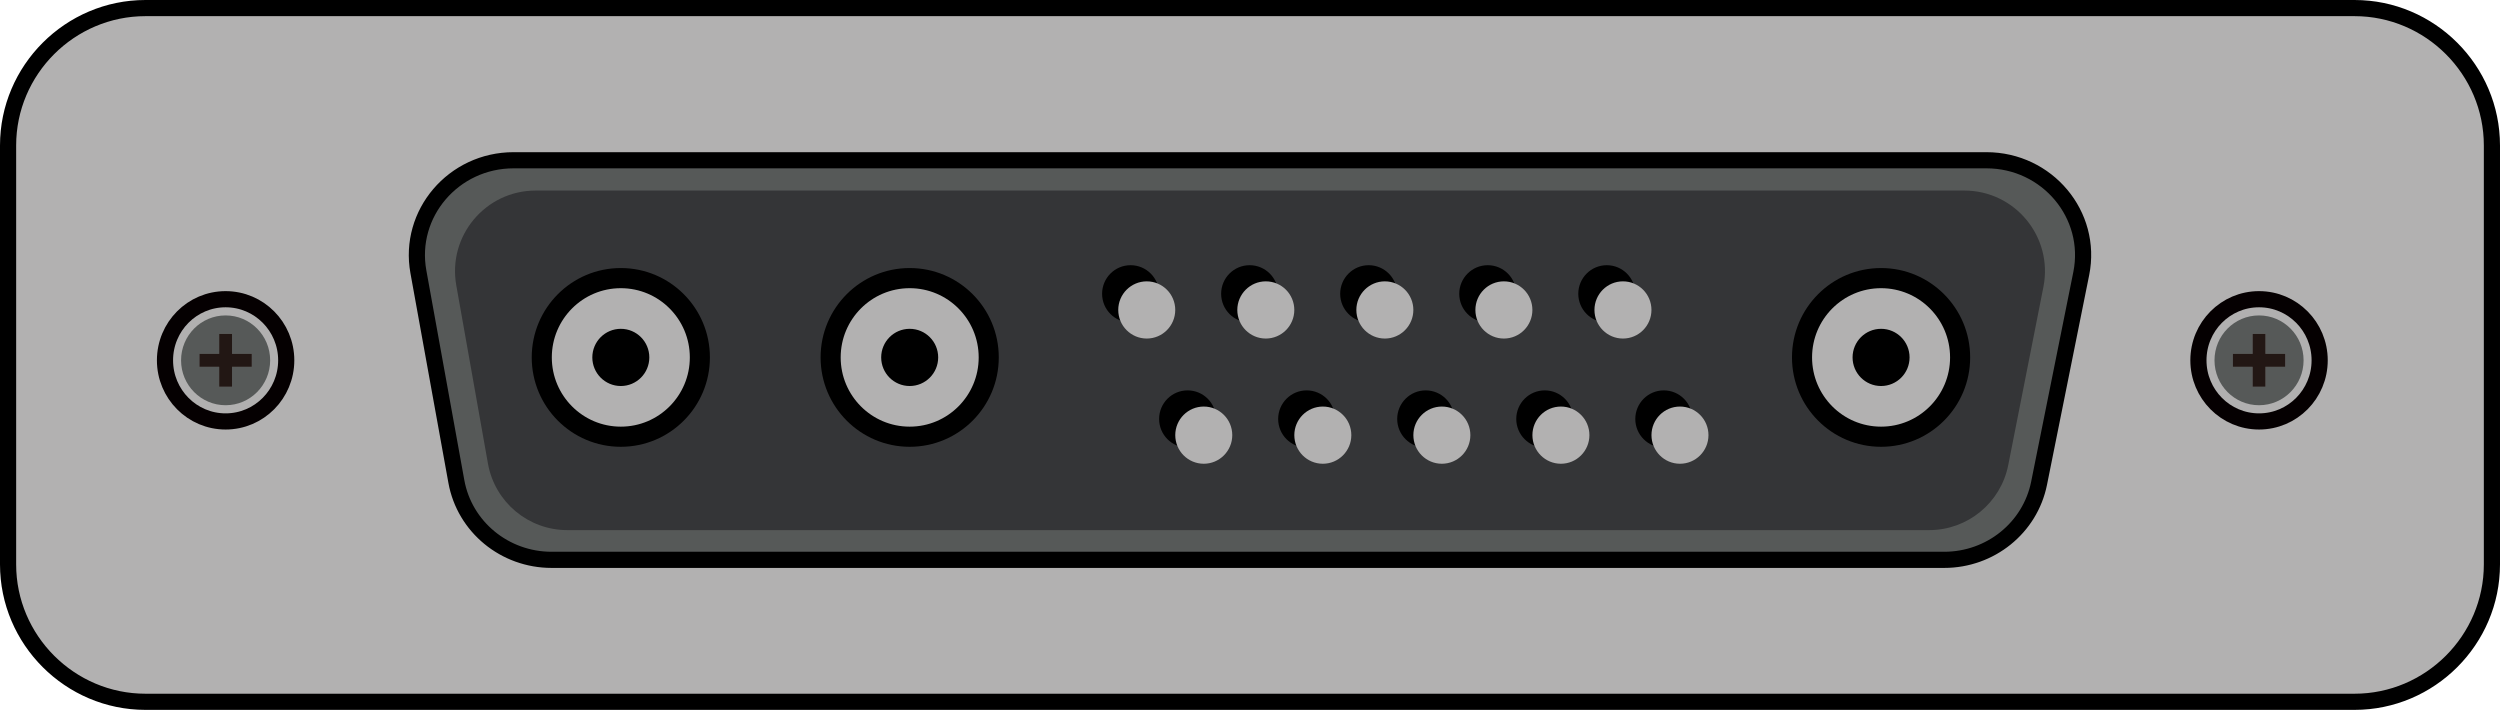 <?xml version="1.0" encoding="utf-8"?>
<!-- Generator: Adobe Illustrator 19.0.0, SVG Export Plug-In . SVG Version: 6.00 Build 0)  -->
<svg version="1.1" id="图层_1" xmlns="http://www.w3.org/2000/svg" xmlns:xlink="http://www.w3.org/1999/xlink" x="0px" y="0px"
	 width="154.735px" height="43.937px" viewBox="0 0 154.735 43.937" enable-background="new 0 0 154.735 43.937"
	 xml:space="preserve">
<g id="XMLID_118_">
	<path id="XMLID_123_" fill="#B2B1B1" stroke="#000000" stroke-miterlimit="10" d="M145.731,43.437H9.004
		c-4.677,0-8.504-3.827-8.504-8.504V9.004C0.5,4.327,4.327,0.5,9.004,0.5h136.727c4.677,0,8.504,3.827,8.504,8.504v25.929
		C154.235,39.61,150.408,43.437,145.731,43.437z"/>
	<g id="XMLID_777_">
		
			<ellipse id="XMLID_122_" fill="#B1B0B0" stroke="#050001" stroke-miterlimit="10" cx="13.964" cy="22.302" rx="3.752" ry="3.783"/>
		<ellipse id="XMLID_121_" fill="#565958" cx="13.964" cy="22.302" rx="2.757" ry="2.779"/>
		<g id="XMLID_120_">
			<polygon id="XMLID_139_" fill="#808080" points="15.585,21.9 14.362,21.9 14.362,20.668 13.566,20.668 13.566,21.9 12.343,21.9 
				12.343,22.703 13.566,22.703 13.566,23.936 14.362,23.936 14.362,22.703 15.585,22.703 			"/>
			<polygon id="XMLID_138_" fill="#221714" points="14.362,20.668 13.566,20.668 13.566,21.9 12.343,21.9 12.343,22.703 
				13.566,22.703 13.566,23.936 14.362,23.936 14.362,22.703 15.585,22.703 15.585,21.9 14.362,21.9 14.362,20.668 			"/>
		</g>
	</g>
	<g id="XMLID_796_">
		
			<ellipse id="XMLID_816_" fill="#B1B0B0" stroke="#050001" stroke-miterlimit="10" cx="139.821" cy="22.302" rx="3.752" ry="3.783"/>
		<ellipse id="XMLID_815_" fill="#565958" cx="139.821" cy="22.302" rx="2.757" ry="2.779"/>
		<g id="XMLID_797_">
			<polygon id="XMLID_136_" fill="#808080" points="141.442,21.9 140.219,21.9 140.219,20.668 139.423,20.668 139.423,21.9 
				138.2,21.9 138.2,22.703 139.423,22.703 139.423,23.936 140.219,23.936 140.219,22.703 141.442,22.703 			"/>
			<polygon id="XMLID_135_" fill="#221714" points="140.219,20.668 139.423,20.668 139.423,21.9 138.2,21.9 138.2,22.703 
				139.423,22.703 139.423,23.936 140.219,23.936 140.219,22.703 141.442,22.703 141.442,21.9 140.219,21.9 140.219,20.668 			"/>
		</g>
	</g>
	<path id="XMLID_771_" fill="#565958" stroke="#000000" stroke-miterlimit="10" d="M120.334,34.651H34.139
		c-2.902,0-5.385-2.043-5.893-4.848l-2.35-12.98c-0.652-3.6,2.168-6.904,5.893-6.904h91.156c3.771,0,6.603,3.382,5.872,7.014
		l-2.611,12.98C125.652,32.666,123.193,34.651,120.334,34.651z"/>
	<path id="XMLID_926_" fill="#343537" d="M119.401,32.811H35.116c-2.42,0-4.492-1.736-4.915-4.12l-1.96-11.03
		c-0.544-3.059,1.809-5.867,4.915-5.867h88.422c3.145,0,5.507,2.874,4.898,5.961l-2.178,11.03
		C123.836,31.124,121.785,32.811,119.401,32.811z"/>
	<ellipse id="XMLID_927_" cx="38.425" cy="22.122" rx="5.514" ry="5.532"/>
	<ellipse id="XMLID_928_" fill="#B2B1B1" cx="38.425" cy="22.122" rx="4.271" ry="4.285"/>
	<ellipse id="XMLID_929_" cx="38.425" cy="22.122" rx="1.764" ry="1.77"/>
	<ellipse id="XMLID_933_" cx="56.304" cy="22.122" rx="5.514" ry="5.532"/>
	<ellipse id="XMLID_932_" fill="#B2B1B1" cx="56.304" cy="22.122" rx="4.271" ry="4.285"/>
	<ellipse id="XMLID_931_" cx="56.304" cy="22.122" rx="1.764" ry="1.77"/>
	<g id="XMLID_119_">
		<ellipse id="XMLID_937_" cx="69.977" cy="18.184" rx="1.764" ry="1.77"/>
		<ellipse id="XMLID_938_" cx="77.345" cy="18.184" rx="1.764" ry="1.77"/>
		<ellipse id="XMLID_939_" cx="84.713" cy="18.184" rx="1.764" ry="1.77"/>
		<ellipse id="XMLID_940_" cx="92.082" cy="18.184" rx="1.764" ry="1.77"/>
		<ellipse id="XMLID_941_" cx="99.45" cy="18.184" rx="1.764" ry="1.77"/>
		<ellipse id="XMLID_946_" cx="73.506" cy="25.932" rx="1.764" ry="1.77"/>
		<ellipse id="XMLID_945_" cx="80.874" cy="25.932" rx="1.764" ry="1.77"/>
		<ellipse id="XMLID_944_" cx="88.242" cy="25.932" rx="1.764" ry="1.77"/>
		<ellipse id="XMLID_943_" cx="95.611" cy="25.932" rx="1.764" ry="1.77"/>
		<ellipse id="XMLID_942_" cx="102.979" cy="25.932" rx="1.764" ry="1.77"/>
	</g>
	<g id="XMLID_798_">
		<ellipse id="XMLID_956_" fill="#B2B1B1" cx="70.977" cy="19.184" rx="1.764" ry="1.77"/>
		<ellipse id="XMLID_949_" fill="#B2B1B1" cx="78.346" cy="19.184" rx="1.764" ry="1.77"/>
		<ellipse id="XMLID_948_" fill="#B2B1B1" cx="85.714" cy="19.184" rx="1.764" ry="1.77"/>
		<ellipse id="XMLID_947_" fill="#B2B1B1" cx="93.082" cy="19.184" rx="1.764" ry="1.77"/>
		<ellipse id="XMLID_930_" fill="#B2B1B1" cx="100.451" cy="19.184" rx="1.764" ry="1.77"/>
		<ellipse id="XMLID_822_" fill="#B2B1B1" cx="74.506" cy="26.933" rx="1.764" ry="1.77"/>
		<ellipse id="XMLID_821_" fill="#B2B1B1" cx="81.875" cy="26.933" rx="1.764" ry="1.77"/>
		<ellipse id="XMLID_820_" fill="#B2B1B1" cx="89.243" cy="26.933" rx="1.764" ry="1.77"/>
		<ellipse id="XMLID_814_" fill="#B2B1B1" cx="96.611" cy="26.933" rx="1.764" ry="1.77"/>
		<ellipse id="XMLID_805_" fill="#B2B1B1" cx="103.98" cy="26.933" rx="1.764" ry="1.77"/>
	</g>
	<ellipse id="XMLID_936_" cx="116.427" cy="22.122" rx="5.514" ry="5.532"/>
	<ellipse id="XMLID_935_" fill="#B2B1B1" cx="116.427" cy="22.122" rx="4.271" ry="4.285"/>
	<ellipse id="XMLID_934_" cx="116.427" cy="22.122" rx="1.764" ry="1.77"/>
</g>
</svg>

